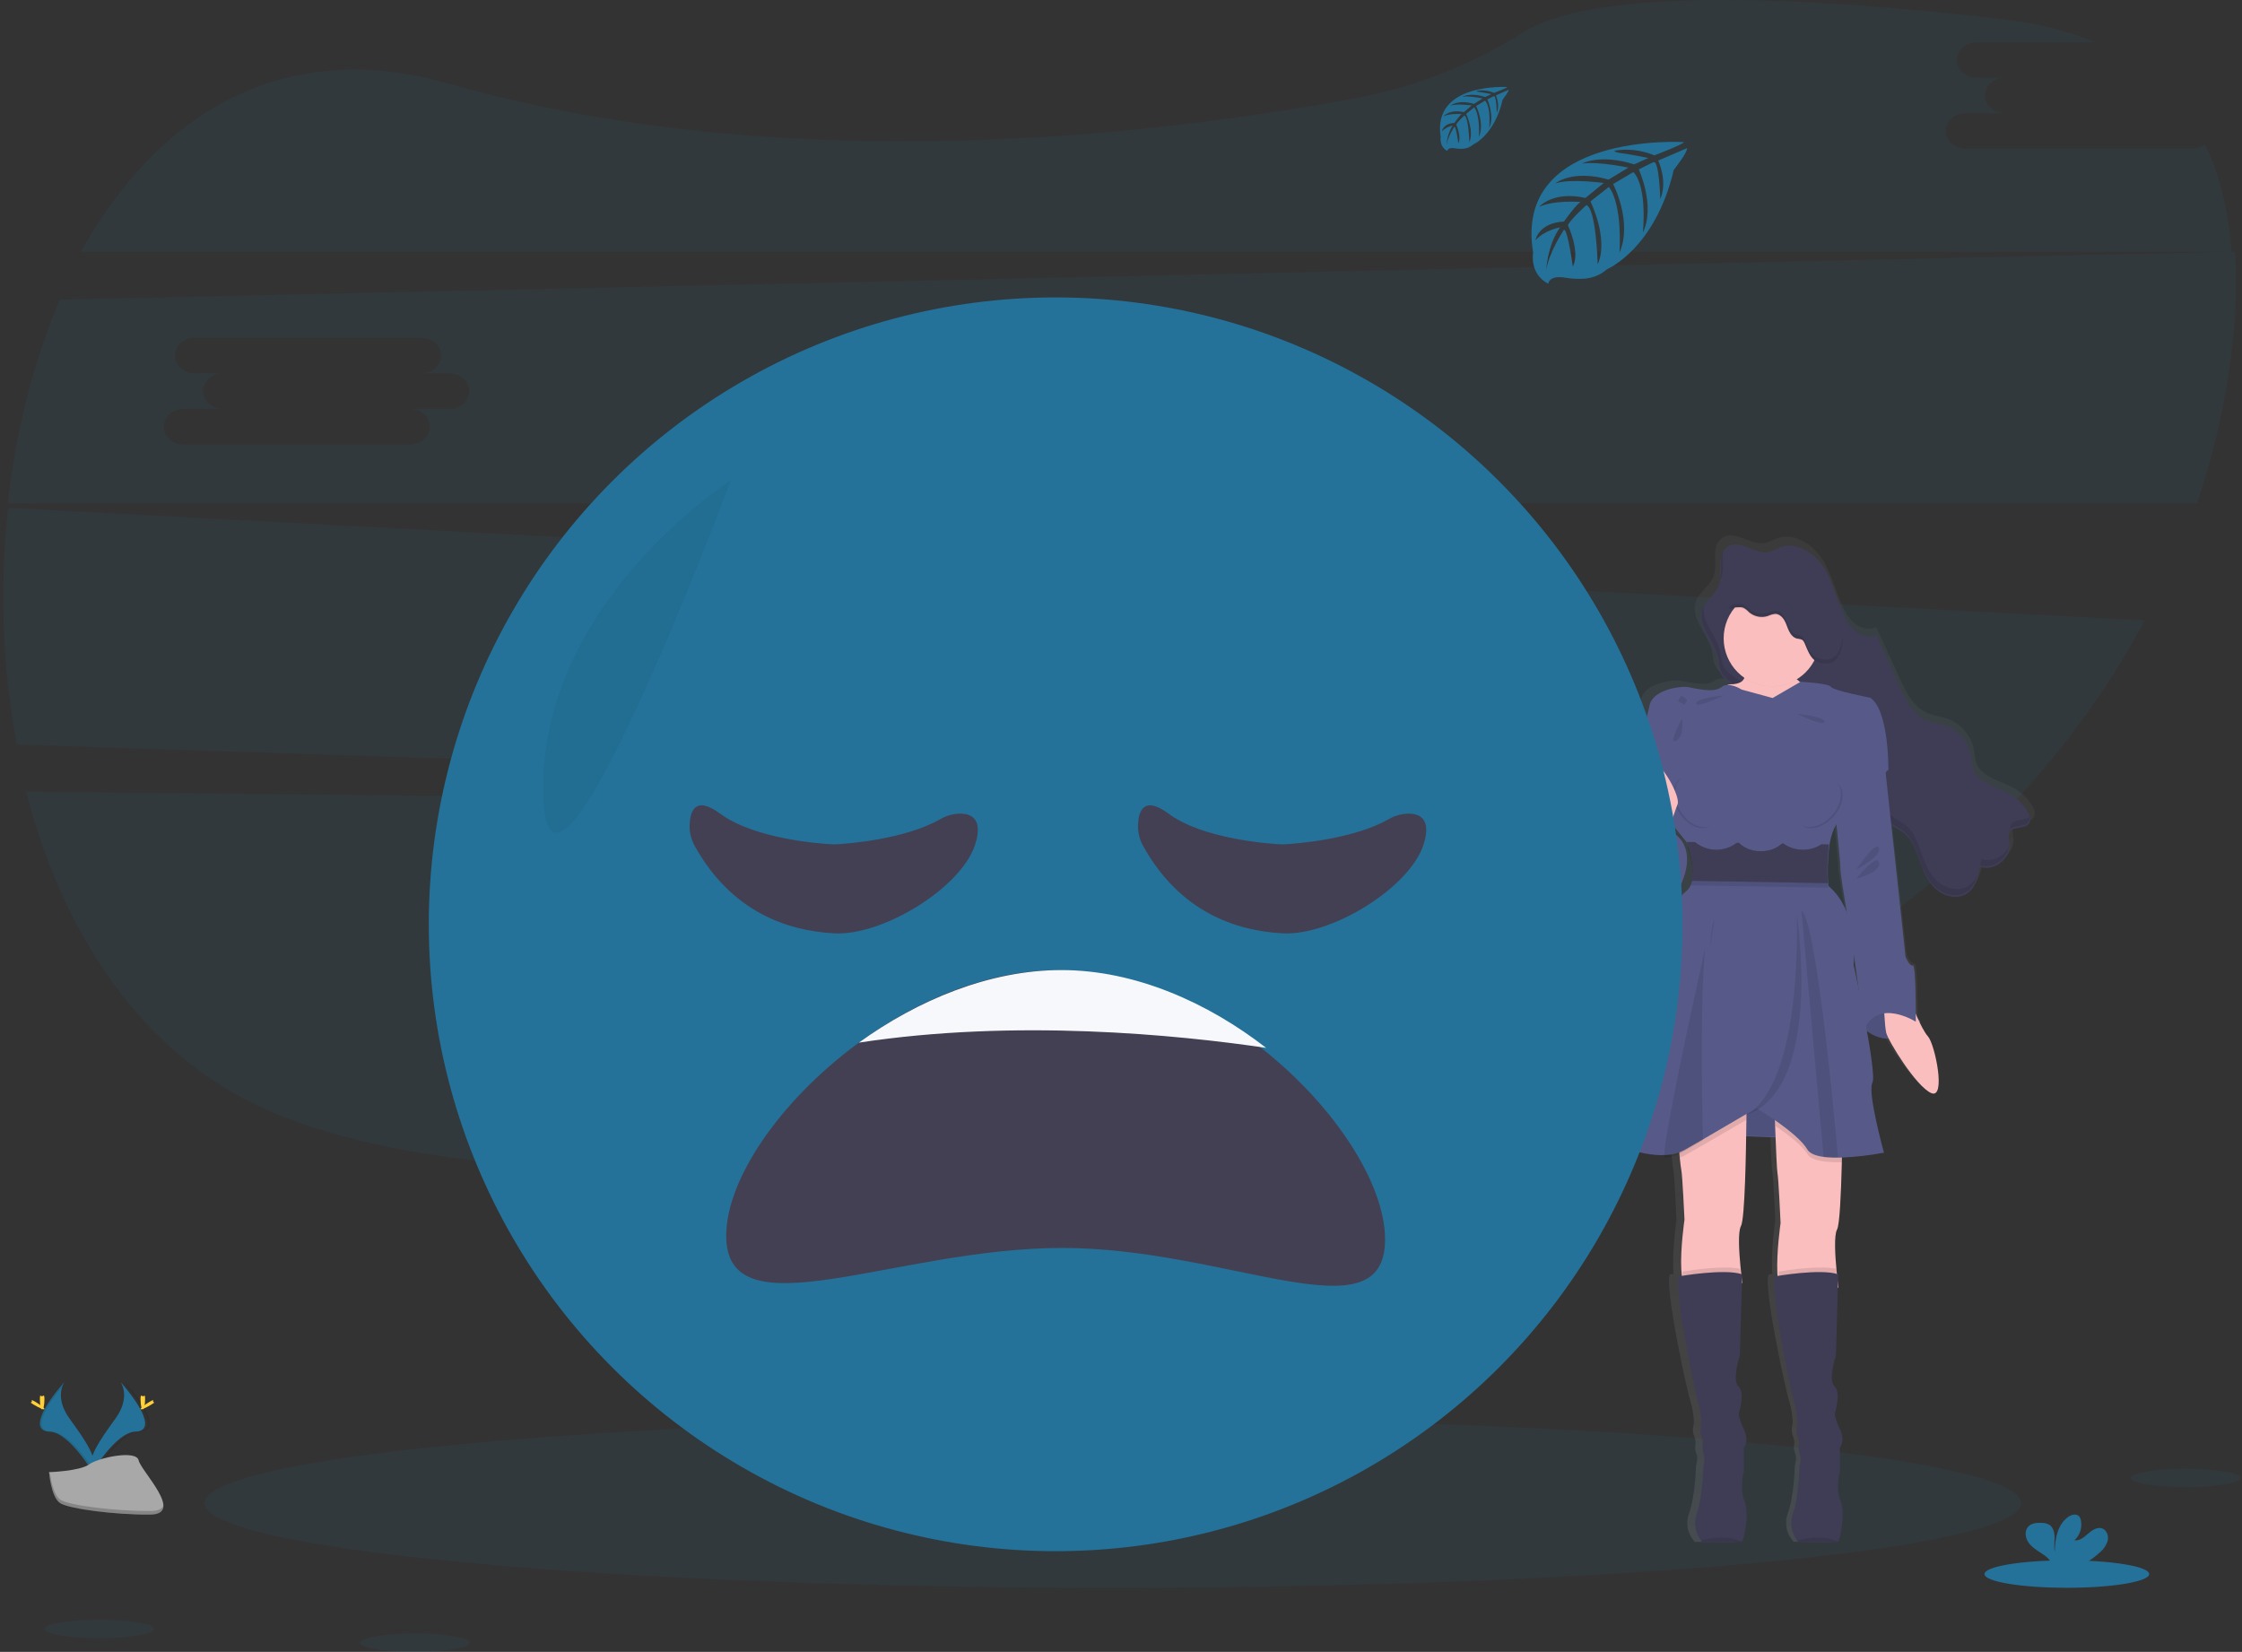 <?xml version="1.0" encoding="UTF-8"?>
<svg width="490px" height="361px" viewBox="0 0 490 361" version="1.1" xmlns="http://www.w3.org/2000/svg" xmlns:xlink="http://www.w3.org/1999/xlink">
    <rect x="0" y="0" width="490" height="361" fill="#333333" stroke="none"/>
    <title>undraw_feeling_blue_4b7q</title>
    <defs>
        <linearGradient x1="49.99%" y1="100.002%" x2="49.99%" y2="0.002%" id="linearGradient-1">
            <stop stop-color="#808080" stop-opacity="0.25" offset="0%"></stop>
            <stop stop-color="#808080" stop-opacity="0.12" offset="54%"></stop>
            <stop stop-color="#808080" stop-opacity="0.1" offset="100%"></stop>
        </linearGradient>
    </defs>
    <g id="Page-1" stroke="none" stroke-width="1" fill="none" fill-rule="evenodd">
        <g id="Results-Unlucky" transform="translate(-631, -217)" fill-rule="nonzero">
            <g id="undraw_feeling_blue_4b7q" transform="translate(631, 217)">
                <path d="M5.714,173 C13.446,202.906 29.799,228.758 55.642,241.29 C109.366,267.334 230.529,253.902 320.957,238.483 C367.733,230.509 408.848,208.502 438.714,177.531 L5.714,173 Z" id="Path" fill="#247299" opacity="0.1"></path>
                <path d="M479.103,32.494 L429.521,32.494 C427.168,32.494 425.237,30.75 425.237,28.618 C425.237,26.487 427.168,24.738 429.521,24.738 L438.097,24.738 C435.739,24.738 433.813,22.994 433.813,20.858 C433.813,18.722 435.739,16.982 438.097,16.982 L431.976,16.982 C429.619,16.982 427.688,15.238 427.688,13.102 C427.688,10.966 429.619,9.227 431.976,9.227 L457.855,9.227 C452.112,6.81 445.4,5.093 437.665,4.19 C367.097,-4.011 341.904,1.413 333.017,6.988 C321.939,14.024 309.634,18.907 296.747,21.379 C253.21,29.508 171.789,39.288 97.992,18.264 C61.314,7.794 34.052,25.463 17.714,55 L487.714,55 C487.1,46.417 485.263,38.487 481.892,31.55 C481.093,32.167 480.112,32.499 479.103,32.494 L479.103,32.494 Z" id="Path" fill="#247299" opacity="0.1"></path>
                <path d="M1.78,111 C-0.122,128.235 0.524,145.653 3.699,162.702 L438.504,177 C450.472,164.666 460.642,150.724 468.714,135.584 L1.78,111 Z M173.75,147.882 L165.189,147.882 C167.544,147.882 169.472,149.617 169.472,151.732 C169.472,153.846 167.544,155.577 165.189,155.577 L115.666,155.577 C113.316,155.577 111.387,153.846 111.387,151.732 C111.387,149.617 113.316,147.882 115.666,147.882 L124.231,147.882 C121.877,147.882 119.953,146.152 119.953,144.038 C119.953,141.923 121.877,140.188 124.231,140.188 L118.114,140.188 C115.759,140.188 113.831,138.458 113.831,136.343 C113.831,134.229 115.759,132.494 118.114,132.494 L167.637,132.494 C169.992,132.494 171.916,134.224 171.916,136.343 C171.916,138.462 169.992,140.188 167.637,140.188 L173.75,140.188 C176.105,140.188 178.029,141.919 178.029,144.038 C178.029,146.156 176.105,147.882 173.75,147.882 Z" id="Shape" fill="#247299" opacity="0.1"></path>
                <path d="M488.493,55 L13.1,65.48 C7.316,78.961 3.481,94.204 1.714,110 L480.164,110 C483.278,100.758 485.589,91.264 487.07,81.624 C488.498,72.343 489.067,63.366 488.493,55 Z M98.236,89.361 L89.663,89.361 C92.021,89.361 93.952,91.114 93.952,93.25 C93.952,95.386 92.021,97.139 89.663,97.139 L40.067,97.139 C37.713,97.139 35.782,95.386 35.782,93.25 C35.782,91.114 37.713,89.361 40.067,89.361 L48.645,89.361 C46.287,89.361 44.36,87.613 44.36,85.477 C44.36,83.341 46.287,81.588 48.645,81.588 L42.518,81.588 C40.16,81.588 38.229,79.84 38.229,77.704 C38.229,75.568 40.16,73.815 42.518,73.815 L92.114,73.815 C94.472,73.815 96.399,75.563 96.399,77.704 C96.399,79.844 94.472,81.588 92.114,81.588 L98.236,81.588 C100.594,81.588 102.521,83.341 102.521,85.477 C102.521,87.613 100.594,89.361 98.236,89.361 Z" id="Shape" fill="#247299" opacity="0.1"></path>
                <ellipse id="Oval" fill="#247299" opacity="0.1" cx="243.214" cy="328.5" rx="198.5" ry="18.5"></ellipse>
                <path d="M444.714,177.731 C444.712,177.7 444.712,177.669 444.714,177.638 C444.714,177.589 444.714,177.544 444.714,177.5 L444.714,177.5 C444.626,176.99 444.434,176.503 444.152,176.07 C443.14,174.439 441.729,173.096 440.055,172.169 C437.135,170.557 433.121,169.867 431.953,166.79 C431.595,165.837 431.586,164.8 431.409,163.802 C430.779,160.639 428.52,158.054 425.484,157.02 C424.095,156.553 422.595,156.423 421.245,155.845 C418.227,154.553 416.634,151.369 415.285,148.426 C413.539,144.626 411.792,140.824 410.046,137.022 C408.718,137.694 407.002,137.378 405.758,136.536 C404.56,135.638 403.606,134.452 402.984,133.085 C401.183,129.567 400.409,125.582 398.294,122.233 C396.179,118.884 391.953,116.239 388.218,117.695 C387.489,118.062 386.735,118.376 385.962,118.635 C382.763,119.387 379.223,115.709 376.484,117.495 C376.029,117.789 375.658,118.197 375.409,118.679 C375.406,118.65 375.406,118.62 375.409,118.59 C375.052,119.315 374.853,120.107 374.824,120.915 L374.824,120.915 C374.824,121.08 374.824,121.24 374.824,121.396 C374.824,121.422 374.824,121.449 374.824,121.476 C374.824,122.117 374.864,122.767 374.873,123.417 C374.883,123.963 374.842,124.509 374.749,125.047 L374.749,125.003 C374.697,125.306 374.621,125.603 374.519,125.893 C373.807,127.817 371.833,129.077 370.909,130.885 L370.909,130.796 C370.804,130.993 370.714,131.197 370.639,131.406 C370.474,131.88 370.389,132.378 370.386,132.88 C370.307,136.278 373.886,139.475 374.302,143.122 C374.599,145.705 375.187,146.533 377.369,147.994 L377.847,148.314 C377.656,148.314 377.462,148.341 377.245,148.346 C377.16,148.347 377.076,148.356 376.993,148.372 C376.213,148.156 375.378,148.303 374.718,148.773 C373.046,150.109 369.09,149.08 367.333,148.773 C365.577,148.466 359.559,149.294 358.718,152.652 C357.877,156.009 356.435,162.938 356.435,162.938 C356.435,162.938 356.435,167.333 355.9,168.153 C355.879,168.21 355.879,168.273 355.9,168.331 C355.9,169.564 355.944,176.979 354.758,178.889 C354.466,179.334 354.488,180.319 354.705,181.53 C353.457,183.146 352.285,185.034 352.492,186.272 C352.873,188.806 357.979,196.773 365.298,192.506 C365.298,192.506 369.462,184.843 364.223,180.768 L364.448,179.878 C366.032,181.837 367.205,183.244 367.205,183.244 C367.205,183.244 367.267,183.409 367.364,183.689 L367.205,183.689 C367.889,185.562 368.303,187.523 368.435,189.514 C368.415,190.244 368.284,190.966 368.046,191.656 L368.183,191.656 C368.143,191.807 368.099,191.959 368.046,192.101 C367.789,192.853 367.308,193.508 366.67,193.976 C363.01,196.585 358.82,215.221 358.82,215.221 C358.82,215.221 350.519,245.346 348.86,247.061 C347.488,248.468 356.108,252.431 362.577,251.959 C363.48,251.905 364.372,251.734 365.232,251.451 C365.271,251.897 365.316,252.342 365.36,252.747 C365.497,254.083 365.639,255.321 365.727,255.709 C365.957,256.679 366.413,266.592 366.413,266.592 C366.413,266.592 365.479,273.031 365.705,277.511 C365.705,277.818 365.745,278.112 365.771,278.401 L364.966,278.526 C363.745,281.287 368.776,304.323 369.462,306.26 C369.916,307.786 370.172,309.365 370.223,310.958 C370.223,310.958 369.78,312.596 370.147,313.491 C370.376,314.038 370.525,314.616 370.59,315.206 C370.59,315.206 370.289,316.693 370.745,317.664 C371.201,318.635 370.67,320.336 370.67,320.336 C370.67,320.336 370.519,327.046 369.147,330.698 C368.387,332.698 368.75,334.955 370.099,336.612 C370.194,336.738 370.298,336.859 370.409,336.972 C370.409,336.972 377.975,337.035 379.307,336.972 L379.479,336.972 C380.015,336.897 381.386,330.858 380.165,327.95 C378.944,325.043 380.015,321.462 380.015,321.462 L380.015,316.172 C380.015,316.172 381.386,314.899 380.015,312.164 C378.643,309.43 378.869,308.602 378.869,308.602 C378.869,308.602 380.395,304.202 378.794,302.786 C377.192,301.37 379.099,296 379.099,296 L379.639,278.099 C379.356,278.006 379.068,277.932 378.776,277.876 C378.745,277.582 378.714,277.279 378.683,276.959 C378.369,273.717 378.099,269.308 378.798,268.052 C379.497,266.797 379.833,255.833 379.944,248.214 L386.917,248.481 C387.063,252.044 387.218,255.294 387.316,255.709 C387.546,256.679 388.006,266.592 388.006,266.592 C388.006,266.592 387.068,273.031 387.294,277.511 C387.294,277.818 387.333,278.112 387.36,278.401 L386.555,278.526 C385.333,281.287 390.364,304.323 391.05,306.26 C391.505,307.786 391.762,309.365 391.816,310.958 C391.816,310.958 391.373,312.596 391.736,313.491 C391.965,314.038 392.114,314.616 392.179,315.206 C392.179,315.206 391.878,316.693 392.333,317.664 C392.789,318.635 392.258,320.336 392.258,320.336 C392.258,320.336 392.108,327.046 390.736,330.698 C389.988,332.701 390.363,334.954 391.718,336.603 C391.814,336.73 391.917,336.85 392.028,336.963 C392.028,336.963 399.595,337.026 400.926,336.963 L401.099,336.963 C401.634,336.888 403.006,330.849 401.785,327.942 C400.564,325.034 401.634,321.453 401.634,321.453 L401.634,316.172 C401.634,316.172 403.006,314.899 401.634,312.164 C400.263,309.43 400.488,308.602 400.488,308.602 C400.488,308.602 402.015,304.202 400.413,302.786 C398.811,301.37 400.718,296 400.718,296 L401.267,278.099 C400.977,278.004 400.682,277.93 400.382,277.876 C400.351,277.582 400.32,277.279 400.289,276.959 C399.975,273.717 399.705,269.308 400.404,268.052 C400.966,267.024 401.289,260.398 401.435,253.927 C401.435,253.482 401.435,253.037 401.471,252.591 C404.675,252.457 407.865,252.097 411.019,251.514 C411.019,251.514 407.289,238.239 408.431,236.08 C408.922,235.149 408.214,230.193 407.245,224.853 C408.597,225.954 410.276,226.566 412.015,226.59 C413.683,229.819 418.758,237.246 421.617,238.391 C424.971,239.727 422.453,227.882 420.856,226.167 C420.1,225.231 419.464,224.203 418.962,223.108 C419.006,223.054 419.055,223.01 419.099,222.961 C419.143,222.912 419.179,210.359 418.413,210.586 C417.648,210.813 416.736,208.72 416.736,208.72 L414.373,187.849 L413.382,179.112 L413.382,179.112 C414.21,179.726 415.192,180.118 416.037,180.728 C418.338,182.425 419.09,185.404 420.099,188.04 C420.931,190.209 422.099,192.36 424.015,193.722 C425.931,195.085 428.741,195.446 430.652,194.065 C432.422,192.769 432.944,190.431 433.334,188.298 C436.546,189.434 440.444,186.397 440.028,183.079 C439.927,182.26 439.626,181.365 440.051,180.648 C440.9,179.232 443.59,180.056 444.475,178.658 C444.624,178.416 444.701,178.136 444.697,177.852 C444.71,177.789 444.714,177.762 444.714,177.731 Z M401.745,189.211 C401.696,190.008 402.785,196.412 403.67,201.479 C402.944,198.322 401.488,194.951 398.621,192.64 C398.621,192.64 398.621,192.48 398.586,192.195 L398.621,192.195 C398.621,192.195 398.502,190.921 398.484,189.109 C398.489,187.502 398.607,185.898 398.838,184.308 L398.838,184.268 L398.78,184.268 C398.78,184.135 398.816,183.997 398.838,183.863 C399.014,182.522 399.376,181.212 399.913,179.971 C400.151,179.485 400.424,179.018 400.732,178.573 C401.205,182.879 401.789,188.405 401.745,189.211 L401.745,189.211 Z M404.126,204.049 C404.515,206.235 404.794,207.772 404.794,207.772 L407.143,224.007 L407.143,224.083 C405.878,217.23 404.263,210.007 404.263,210.007 C404.427,208.022 404.381,206.024 404.126,204.049 L404.126,204.049 Z" id="Shape" fill="url(#linearGradient-1)"></path>
                <path d="M375.508,144.842 C375.065,140.756 370.633,137.232 371.962,133.345 C372.685,131.227 374.945,129.931 375.707,127.826 C376.212,126.438 375.986,124.912 375.991,123.435 C375.995,121.958 376.341,120.309 377.573,119.491 C380.232,117.722 383.654,121.361 386.756,120.618 C387.506,120.362 388.237,120.052 388.941,119.69 C392.562,118.252 396.658,120.87 398.692,124.178 C400.726,127.486 401.489,131.43 403.235,134.906 C403.831,136.248 404.754,137.42 405.921,138.315 C407.126,139.146 408.775,139.46 410.078,138.797 L415.153,150.073 C416.482,152.978 418.007,156.127 420.914,157.405 C422.217,157.975 423.671,158.103 425.018,158.568 C427.999,159.617 430.194,162.169 430.78,165.267 C430.953,166.258 430.957,167.284 431.308,168.225 C432.438,171.268 436.325,171.949 439.157,173.532 C440.795,174.454 442.169,175.78 443.146,177.383 C443.589,178.148 443.97,179.152 443.496,179.904 C442.64,181.284 440.039,180.47 439.214,181.872 C438.798,182.579 439.09,183.464 439.214,184.277 C439.618,187.554 435.837,190.556 432.726,189.433 C432.349,191.543 431.839,193.855 430.129,195.133 C428.289,196.504 425.564,196.141 423.707,194.797 C421.85,193.453 420.724,191.326 419.917,189.181 C418.938,186.572 418.206,183.627 415.977,181.951 C415.17,181.35 414.204,180.961 413.415,180.355 C411.642,179.002 410.756,176.769 410.122,174.606 C409.302,171.909 408.651,169.136 407.463,166.589 C406.275,164.042 404.396,161.672 401.821,160.509 C399.406,159.426 396.622,159.496 394.127,158.616 C389.832,157.104 386.654,153.5 382.382,151.802 C381.016,151.229 379.722,150.499 378.526,149.627 C376.376,148.216 375.791,147.398 375.508,144.842 Z" id="Path" fill="#3F3D56"></path>
                <g id="Group" opacity="0.1" transform="translate(371.714, 120)" fill="#000000">
                    <path d="M4.298,6.699 C4.389,6.526 4.469,6.347 4.536,6.164 C5.036,4.777 4.815,3.252 4.819,1.776 C4.819,1.284 4.865,0.793 4.956,0.309 C4.548,1.182 4.35,2.139 4.377,3.102 C4.373,4.29 4.514,5.537 4.298,6.699 Z" id="Path"></path>
                    <path d="M58.753,73.433 C56.92,74.798 54.203,74.44 52.352,73.093 C50.502,71.745 49.375,69.628 48.593,67.477 C47.617,64.87 46.893,61.927 44.667,60.252 C43.867,59.651 42.9,59.258 42.118,58.657 C40.351,57.305 39.467,55.073 38.831,52.935 C38.014,50.24 37.369,47.469 36.181,44.924 C34.993,42.379 33.129,40.01 30.558,38.848 C28.155,37.766 25.381,37.837 22.894,36.957 C18.61,35.446 15.442,31.845 11.189,30.148 C9.827,29.574 8.536,28.845 7.341,27.974 C5.248,26.529 4.691,25.712 4.382,23.162 C3.94,19.336 0.053,16 0.658,12.394 C0.56,12.589 0.473,12.79 0.398,12.995 C-0.928,16.883 3.49,20.405 3.931,24.483 C4.218,27.033 4.815,27.85 6.891,29.295 C8.085,30.166 9.376,30.895 10.738,31.469 C14.992,33.166 18.159,36.772 22.444,38.278 C24.931,39.162 27.705,39.087 30.107,40.17 C32.678,41.332 34.525,43.704 35.731,46.245 C36.936,48.786 37.581,51.547 38.381,54.256 C39.03,56.395 39.883,58.626 41.667,59.978 C42.467,60.579 43.434,60.972 44.216,61.573 C46.425,63.248 47.167,66.191 48.143,68.798 C48.947,70.941 50.073,73.062 51.924,74.405 C53.775,75.748 56.491,76.11 58.324,74.745 C59.495,73.861 60.091,72.514 60.484,71.069 C60.135,72.001 59.536,72.819 58.753,73.433 L58.753,73.433 Z" id="Path"></path>
                    <path d="M67.83,60.181 C67.661,60.498 67.588,60.857 67.618,61.215 C68.616,60.23 70.869,60.809 71.655,59.541 C71.838,59.227 71.91,58.861 71.859,58.502 C70.834,59.474 68.581,58.896 67.83,60.181 Z" id="Path"></path>
                    <path d="M61.341,67.737 C61.257,68.179 61.173,68.652 61.067,69.111 C63.771,69.955 66.894,67.786 67.335,65.046 C66.262,67.154 63.612,68.563 61.341,67.737 Z" id="Path"></path>
                </g>
                <path d="M381.071,146.533 C381.071,146.533 382.571,149.498 378.143,149.56 C373.715,149.622 380.994,168.82 380.994,168.82 L388.354,178 L397.512,173.145 L398.039,159.755 L398.714,151.665 C398.714,151.665 390.156,148.942 391.733,145.341 C393.309,141.74 381.071,146.533 381.071,146.533 Z" id="Path" fill="#FBBEBE"></path>
                <path d="M407.714,225.034 C407.714,225.034 413.253,230.474 419.714,223.256 L414.753,218 L408.476,218 L407.714,225.034 Z" id="Path" fill="#575A89"></path>
                <path d="M408.476,218 L407.714,225.034 C407.714,225.034 413.253,230.474 419.714,223.256" id="Path" fill="#000000" opacity="0.1"></path>
                <path d="M417.65,219 C417.65,219 419.8,224.75 421.359,226.489 C422.917,228.227 425.366,240.254 422.102,238.893 C418.839,237.531 412.605,227.396 412.231,225.658 C411.857,223.92 411.714,219 411.714,219 L417.65,219 Z" id="Path" fill="#FBBEBE"></path>
                <polygon id="Path" fill="#575A89" points="370.714 247.929 399.714 249 396.351 237.283 381.743 237"></polygon>
                <polygon id="Path" fill="#000000" opacity="0.1" points="374.714 247.929 403.714 249 400.351 237.283 385.741 237"></polygon>
                <path d="M380.501,267.927 C379.805,269.186 380.073,273.541 380.387,276.761 C380.587,278.811 380.805,280.387 380.805,280.387 C380.805,280.387 369.819,283.7 368.155,280.829 C367.732,280.1 367.523,278.824 367.451,277.326 C367.223,272.909 368.155,266.544 368.155,266.544 C368.155,266.544 367.701,256.756 367.473,255.797 C367.382,255.413 367.242,254.194 367.105,252.873 C366.905,250.912 366.714,248.73 366.714,248.73 L381.714,241 C381.714,241 381.714,242.449 381.687,244.679 C381.605,251.685 381.364,266.381 380.501,267.927 Z" id="Path" fill="#FBBEBE"></path>
                <path d="M380.714,281.239 C380.714,281.239 370.02,284.857 368.4,281.721 C367.989,280.925 367.785,279.53 367.714,277.895 C369.927,277.528 376.661,276.515 380.307,277.277 C380.502,279.516 380.714,281.239 380.714,281.239 Z" id="Path" fill="#000000" opacity="0.1"></path>
                <path d="M380.607,336.978 L380.443,336.978 C379.189,337.027 372.063,336.978 372.063,336.978 C371.959,336.866 371.861,336.747 371.77,336.623 C370.49,334.969 370.139,332.747 370.844,330.76 C372.137,327.131 372.279,320.469 372.279,320.469 C372.279,320.469 372.783,318.768 372.352,317.804 C371.921,316.84 372.206,315.361 372.206,315.361 C372.139,314.776 371.994,314.203 371.775,313.66 C371.417,312.771 371.848,311.141 371.848,311.141 C371.799,309.562 371.557,307.995 371.128,306.478 C370.482,304.555 365.743,281.68 366.893,278.94 C366.893,278.94 376.945,277.163 380.753,278.496 L380.249,296.262 C380.249,296.262 378.453,301.592 379.96,303 C381.468,304.408 380.034,308.774 380.034,308.774 C380.034,308.774 379.818,309.587 381.111,312.327 C382.403,315.068 381.111,316.325 381.111,316.325 L381.111,321.579 C381.111,321.579 380.107,325.133 381.253,328.02 C382.399,330.907 381.111,336.885 380.607,336.978 Z" id="Path" fill="#3F3D56"></path>
                <path d="M401.501,268.684 C400.805,269.964 401.073,274.395 401.387,277.671 C401.587,279.755 401.805,281.36 401.805,281.36 C401.805,281.36 390.819,284.73 389.155,281.809 C388.732,281.068 388.523,279.769 388.451,278.246 C388.223,273.752 389.155,267.277 389.155,267.277 C389.155,267.277 388.701,257.32 388.473,256.345 C388.351,255.819 388.137,250.804 387.969,246.306 C387.828,242.469 387.714,239 387.714,239 L402.714,241.292 C402.714,241.292 402.714,247.812 402.528,254.511 C402.364,261.009 402.06,267.668 401.501,268.684 Z" id="Path" fill="#FBBEBE"></path>
                <path d="M401.714,281.239 C401.714,281.239 391.02,284.857 389.4,281.721 C388.989,280.925 388.785,279.53 388.714,277.895 C390.927,277.528 397.661,276.515 401.307,277.277 C401.502,279.516 401.714,281.239 401.714,281.239 Z" id="Path" fill="#000000" opacity="0.1"></path>
                <path d="M401.617,336.978 L401.453,336.978 C400.2,337.027 393.075,336.978 393.075,336.978 C392.971,336.866 392.873,336.747 392.782,336.623 C391.502,334.97 391.151,332.748 391.856,330.762 C393.149,327.116 393.278,320.456 393.278,320.456 C393.278,320.456 393.782,318.755 393.351,317.792 C392.92,316.828 393.205,315.35 393.205,315.35 C393.138,314.765 392.993,314.193 392.774,313.649 C392.416,312.761 392.847,311.131 392.847,311.131 C392.798,309.552 392.556,307.986 392.128,306.469 C391.482,304.547 386.743,281.679 387.893,278.939 C387.893,278.939 397.943,277.163 401.751,278.495 L401.247,296.257 C401.247,296.257 399.45,301.585 400.958,302.992 C402.466,304.4 401.031,308.765 401.031,308.765 C401.031,308.765 400.816,309.577 402.108,312.317 C403.4,315.057 402.108,316.313 402.108,316.313 L402.108,321.566 C402.108,321.566 401.105,325.118 402.25,328.004 C403.396,330.891 402.121,336.885 401.617,336.978 Z" id="Path" fill="#3F3D56"></path>
                <circle id="Oval" fill="#000000" opacity="0.1" cx="387.214" cy="139.5" r="10.5"></circle>
                <circle id="Oval" fill="#FBBEBE" cx="387.214" cy="139.5" r="10.5"></circle>
                <path d="M366.714,248.827 L381.714,241 C381.714,241 381.714,242.467 381.687,244.726 C379.496,246.014 376.192,247.95 373.014,249.78 C371.287,250.777 369.601,251.743 368.155,252.553 C367.819,252.732 367.468,252.882 367.105,253 C366.905,251.037 366.714,248.827 366.714,248.827 Z" id="Path" fill="#000000" opacity="0.1"></path>
                <path d="M402.714,241.214 C402.714,241.214 402.714,247.512 402.528,253.985 L402.473,253.985 C401.351,254.023 400.227,253.989 399.11,253.885 C397.148,253.685 395.578,253.19 395.014,252.209 C393.872,250.299 390.672,247.868 387.969,246.058 C387.828,242.351 387.714,239 387.714,239 L402.714,241.214 Z" id="Path" fill="#000000" opacity="0.1"></path>
                <path d="M399.806,184.916 C399.431,187.802 399.359,190.718 399.591,193.618 C406.378,199.159 405.111,210.831 405.111,210.831 C405.111,210.831 410.336,234.477 409.217,236.618 C408.098,238.759 411.751,251.912 411.751,251.912 C408.637,252.496 405.484,252.855 402.318,252.984 C401.214,253.023 400.108,252.989 399.009,252.882 C397.079,252.679 395.535,252.173 394.979,251.171 C392.893,247.554 383.863,242.159 383.863,242.159 C383.863,242.159 378.141,245.555 372.813,248.645 C371.112,249.633 369.45,250.591 368.027,251.393 C366.871,252 365.595,252.346 364.288,252.408 C357.953,252.874 349.514,248.946 350.857,247.554 C352.5,245.852 360.635,216.005 360.635,216.005 C360.635,216.005 364.736,197.532 368.318,194.948 C368.946,194.478 369.414,193.83 369.661,193.09 C370.888,189.717 368.837,184.309 368.837,184.309 C368.837,184.309 357.273,170.199 357.792,169.383 C358.311,168.567 358.316,164.214 358.316,164.214 C358.316,164.214 359.735,157.343 360.554,154.018 C361.374,150.693 367.27,149.878 368.985,150.175 C370.7,150.472 374.577,151.505 376.216,150.175 C377.854,148.845 380.621,150.693 380.621,150.693 L387.417,152.546 L393.529,149 C393.529,149 399.654,149.31 400.177,150.122 C400.701,150.933 408.76,152.489 408.76,152.489 C412.861,155.219 412.714,168.226 412.714,168.226 C412.714,168.226 402.864,176.719 400.849,181.081 C400.327,182.307 399.976,183.597 399.806,184.916 L399.806,184.916 Z" id="Path" fill="#575A89"></path>
                <path d="M409.824,166 L411.992,167.776 L414.233,188.426 L416.471,209.151 C416.471,209.151 417.338,211.225 418.062,211.003 C418.786,210.781 418.712,223.286 418.712,223.286 C418.712,223.286 410.413,218.059 407.439,225 L405.124,208.263 C405.124,208.263 402.158,191.166 402.232,189.834 C402.306,188.501 400.714,174.069 400.714,174.069 L409.824,166 Z" id="Path" fill="#575A89"></path>
                <path d="M359.601,167 L358.007,168.986 C358.007,168.986 358.154,177.519 356.92,179.58 C355.686,181.641 360.327,193.705 362.065,192.968 C363.803,192.23 367.714,173.4 367.714,173.18 C367.714,172.959 359.601,167 359.601,167 Z" id="Path" fill="#575A89"></path>
                <path d="M359.554,180 C359.554,180 354.364,185.191 354.733,187.679 C355.102,190.167 360.07,197.982 367.186,193.783 C367.186,193.783 373.786,181.536 359.554,180 Z" id="Path" fill="#575A89"></path>
                <path d="M380.714,336.982 C379.413,337.023 372.018,336.982 372.018,336.982 C371.91,336.887 371.809,336.787 371.714,336.682 C373.605,336.142 377.692,335.332 380.714,336.982 Z" id="Path" fill="#000000" opacity="0.1"></path>
                <path d="M401.714,336.982 C400.413,337.023 393.018,336.982 393.018,336.982 C392.91,336.887 392.809,336.787 392.714,336.682 C394.597,336.142 398.683,335.332 401.714,336.982 Z" id="Path" fill="#000000" opacity="0.1"></path>
                <path d="M372.714,207 C371.582,217.919 371.955,239.586 372.19,249.21 C370.504,250.206 368.857,251.17 367.445,251.978 C366.299,252.589 365.034,252.938 363.738,253 C363.268,250.09 369.784,220.195 372.714,207 Z" id="Path" fill="#000000" opacity="0.1"></path>
                <path d="M374.714,201 C374.692,201.151 374.304,203.451 373.714,207 C373.945,203.97 374.266,201.795 374.714,201 Z" id="Path" fill="#000000" opacity="0.1"></path>
                <path d="M392.719,200 C392.719,200 398.841,239.16 380.714,244 C380.71,243.982 393.255,242.042 392.719,200 Z" id="Path" fill="#000000" opacity="0.1"></path>
                <path d="M401.714,252.984 C400.66,253.023 399.604,252.989 398.554,252.883 L393.714,199 C396.801,201.09 400.496,239.329 401.714,252.984 Z" id="Path" fill="#000000" opacity="0.1"></path>
                <path d="M380.019,132.688 C380.347,132.661 380.677,132.696 380.994,132.792 C381.458,133.031 381.876,133.357 382.227,133.752 C383.386,134.756 384.961,135.072 386.398,134.59 C386.897,134.359 387.426,134.207 387.968,134.137 C388.803,134.137 389.524,134.771 389.957,135.496 C390.39,136.221 390.613,137.081 390.985,137.856 C391.356,138.631 391.951,139.364 392.769,139.555 C393.161,139.57 393.547,139.663 393.906,139.826 C394.126,140.012 394.295,140.254 394.395,140.528 C395.077,142.055 395.62,143.858 397.076,144.605 C397.611,144.862 398.195,144.994 398.785,144.99 C399.386,145.036 399.987,144.924 400.534,144.664 C401.073,144.353 401.517,143.893 401.82,143.337 C402.729,141.779 402.834,139.849 402.62,138.042 C402.353,135.762 401.569,133.579 400.333,131.673 C397.682,127.748 393.197,125.604 388.593,126.061 C387.804,126.153 387.022,126.304 386.254,126.514 C383.473,127.284 380.744,128.724 379.057,131.139 C378.649,131.741 378.2,132.313 377.714,132.851 C378.479,132.774 379.249,132.706 380.019,132.688 Z" id="Path" fill="#000000" opacity="0.1"></path>
                <path d="M380.019,132.688 C380.347,132.661 380.677,132.696 380.994,132.792 C381.458,133.031 381.876,133.357 382.227,133.752 C383.386,134.756 384.961,135.072 386.398,134.59 C386.897,134.359 387.426,134.207 387.968,134.137 C388.803,134.137 389.524,134.771 389.957,135.496 C390.39,136.221 390.613,137.081 390.985,137.856 C391.356,138.631 391.951,139.364 392.769,139.555 C393.161,139.57 393.547,139.663 393.906,139.826 C394.126,140.012 394.295,140.254 394.395,140.528 C395.077,142.055 395.62,143.858 397.076,144.605 C397.611,144.862 398.195,144.994 398.785,144.99 C399.386,145.036 399.987,144.924 400.534,144.664 C401.073,144.353 401.517,143.893 401.82,143.337 C402.729,141.779 402.834,139.849 402.62,138.042 C402.353,135.762 401.569,133.579 400.333,131.673 C397.682,127.748 393.197,125.604 388.593,126.061 C387.804,126.153 387.022,126.304 386.254,126.514 C383.473,127.284 380.744,128.724 379.057,131.139 C378.649,131.741 378.2,132.313 377.714,132.851 C378.479,132.774 379.249,132.706 380.019,132.688 Z" id="Path" fill="#3F3D56"></path>
                <path d="M367.639,157 C367.639,157 368.19,160.914 366.306,161.89 C364.422,162.867 367.639,157 367.639,157 Z" id="Path" fill="#000000" opacity="0.1"></path>
                <path d="M405.714,190 C405.714,190 410.055,183.469 410.667,185.335 C411.279,187.201 405.714,190 405.714,190 Z" id="Path" fill="#000000" opacity="0.1"></path>
                <path d="M405.714,192 C405.714,192 410.253,186.282 410.689,188.519 C411.125,190.757 405.714,192 405.714,192 Z" id="Path" fill="#000000" opacity="0.1"></path>
                <path d="M394.034,185.693 C392.511,185.713 391.024,185.246 389.811,184.364 L389.444,184.364 C388.186,185.463 386.534,186.057 384.831,186.023 C383.041,186.063 381.312,185.4 380.047,184.189 L379.559,184.189 C376.894,186.264 373.051,186.197 370.467,184.03 L368.714,184 C368.714,184 370.768,189.229 369.539,192.49 L399.499,193 C399.267,190.196 399.339,187.377 399.714,184.587 L399.714,184.549 L398.069,184.519 C396.885,185.303 395.475,185.714 394.034,185.693 L394.034,185.693 Z" id="Path" fill="#000000" opacity="0.1"></path>
                <path d="M394.034,186.693 C392.511,186.713 391.024,186.246 389.811,185.364 L389.444,185.364 C388.186,186.463 386.534,187.057 384.831,187.023 C383.041,187.063 381.312,186.4 380.047,185.189 L379.559,185.189 C376.894,187.264 373.051,187.197 370.467,185.03 L368.714,185 C368.714,185 370.768,190.229 369.539,193.49 L399.499,194 C399.267,191.196 399.339,188.377 399.714,185.587 L399.714,185.549 L398.069,185.519 C396.885,186.303 395.475,186.714 394.034,186.693 L394.034,186.693 Z" id="Path" fill="#000000" opacity="0.1"></path>
                <path d="M394.034,185.693 C392.511,185.713 391.024,185.246 389.811,184.364 L389.444,184.364 C388.186,185.463 386.534,186.057 384.831,186.023 C383.041,186.063 381.312,185.4 380.047,184.189 L379.559,184.189 C376.894,186.264 373.051,186.197 370.467,184.03 L368.714,184 C368.714,184 370.768,189.229 369.539,192.49 L399.499,193 C399.267,190.196 399.339,187.377 399.714,184.587 L399.714,184.549 L398.069,184.519 C396.885,185.303 395.475,185.714 394.034,185.693 L394.034,185.693 Z" id="Path" fill="#3F3D56"></path>
                <path d="M392.714,156 C392.714,156 398.676,156.533 398.714,157.716 C398.752,158.9 392.714,156 392.714,156 Z" id="Path" fill="#000000" opacity="0.1"></path>
                <path d="M376.714,152 C376.714,152 370.753,152.533 370.714,153.716 C370.676,154.9 376.714,152 376.714,152 Z" id="Path" fill="#000000" opacity="0.1"></path>
                <path d="M401.468,171.115 C401.405,171.072 401.341,171.038 401.277,171 C402.915,172.38 402.642,175.395 400.632,177.883 C398.621,180.37 395.57,181.405 393.714,180.289 C393.773,180.336 393.823,180.387 393.887,180.434 C395.706,181.737 398.89,180.715 400.991,178.142 C403.092,175.57 403.297,172.423 401.468,171.115 Z" id="Path" fill="#000000" opacity="0.1"></path>
                <path d="M367.21,177.115 C365.583,174.296 365.793,171.181 367.635,170 C367.567,170.031 367.494,170.057 367.425,170.092 C365.405,171.173 365.14,174.41 366.812,177.326 C368.485,180.243 371.502,181.718 373.522,180.655 C373.589,180.619 373.653,180.577 373.714,180.532 C371.699,181.411 368.837,179.935 367.21,177.115 Z" id="Path" fill="#000000" opacity="0.1"></path>
                <path d="M368.714,153.093 L368.714,153.093 L368.151,154 L366.714,153.206 L367.47,152 C367.969,152.245 368.398,152.622 368.714,153.093 L368.714,153.093 Z" id="Path" fill="#000000" opacity="0.1"></path>
                <path d="M359.237,185.565 C359.237,185.565 360.606,179.575 358.769,177.671 C356.932,175.767 357.521,165.786 360.326,166.003 C363.131,166.221 367.338,174.115 366.637,175.784 C365.935,177.454 363.285,186 363.285,186 L359.237,185.565 Z" id="Path" fill="#FBBEBE"></path>
                <path d="M401.774,142.487 C401.472,143.035 401.027,143.486 400.488,143.792 C399.941,144.048 399.339,144.158 398.738,144.113 C398.148,144.116 397.564,143.987 397.028,143.734 C395.571,142.995 395.029,141.223 394.346,139.726 C394.26,139.456 394.106,139.214 393.9,139.023 C393.546,138.859 393.164,138.764 392.776,138.742 C391.958,138.555 391.367,137.829 390.991,137.072 C390.615,136.315 390.392,135.478 389.963,134.752 C389.534,134.026 388.808,133.389 387.973,133.416 C387.429,133.489 386.899,133.647 386.402,133.884 C384.963,134.354 383.389,134.041 382.229,133.055 C381.878,132.667 381.459,132.347 380.995,132.111 C380.679,132.017 380.348,131.982 380.02,132.009 C379.517,132.009 379.018,132.058 378.515,132.098 C378.266,132.43 377.998,132.749 377.714,133.051 C378.48,132.984 379.25,132.917 380.02,132.899 C380.348,132.873 380.679,132.907 380.995,133.002 C381.459,133.237 381.878,133.557 382.229,133.946 C383.389,134.932 384.963,135.244 386.402,134.774 C386.899,134.538 387.429,134.38 387.973,134.307 C388.808,134.307 389.53,134.93 389.963,135.643 C390.396,136.355 390.619,137.201 390.991,137.963 C391.363,138.724 391.958,139.446 392.776,139.633 C393.164,139.654 393.546,139.749 393.9,139.913 C394.12,140.096 394.289,140.334 394.39,140.604 C395.072,142.104 395.615,143.877 397.072,144.612 C397.607,144.865 398.191,144.994 398.782,144.99 C399.383,145.035 399.984,144.925 400.532,144.67 C401.07,144.363 401.515,143.912 401.818,143.365 C402.497,142.106 402.801,140.673 402.693,139.241 C402.66,140.385 402.344,141.501 401.774,142.487 L401.774,142.487 Z" id="Path" fill="#000000" opacity="0.1"></path>
                <ellipse id="Oval" fill="#575A89" cx="361.714" cy="188.5" rx="4" ry="2.5"></ellipse>
                <circle id="Oval" fill="#247299" cx="230.714" cy="202" r="137"></circle>
                <path d="M302.714,270.882 C302.714,292.514 268.66,272.73 232.151,272.73 C195.642,272.73 158.714,291.697 158.714,270.065 C158.714,257.73 170.484,240.575 187.368,228.115 L187.368,228.115 C200.09,218.725 215.711,212 231.404,212 C247.541,212 263.349,219.28 275.959,229.275 C291.874,241.876 302.714,258.809 302.714,270.882 Z" id="Path" fill="#444053"></path>
                <path d="M276.714,229 C257.217,226.128 221.954,222.627 187.714,227.859 C200.495,218.618 216.189,212 231.955,212 C248.163,212 264.045,219.165 276.714,229 Z" id="Path" fill="#F6F8FB"></path>
                <path d="M159.714,105 C159.714,105 118.378,131.387 118.716,172.663 C119.054,213.938 159.714,105 159.714,105 Z" id="Path" fill="#000000" opacity="0.05"></path>
                <path d="M368.006,31.049 C368.006,31.049 330.672,28.778 335.075,55.209 C335.075,55.209 334.188,59.877 338.392,62 C338.392,62 338.458,60.042 342.218,60.705 C343.558,60.932 344.92,60.998 346.275,60.902 C348.107,60.777 349.847,60.05 351.232,58.833 L351.232,58.833 C351.232,58.833 361.727,54.456 365.811,37.124 C365.811,37.124 368.831,33.343 368.711,32.375 L362.41,35.09 C362.41,35.09 364.561,39.681 362.854,43.498 C362.854,43.498 362.65,35.26 361.439,35.435 C361.195,35.475 358.167,37.025 358.167,37.025 C358.167,37.025 361.869,45.026 359.054,50.836 C359.054,50.836 360.113,40.981 356.988,37.603 L352.554,40.219 C352.554,40.219 356.881,48.48 353.946,55.222 C353.946,55.222 354.7,44.883 351.623,40.855 L347.601,44.022 C347.601,44.022 351.667,52.167 349.188,57.758 C349.188,57.758 348.865,45.72 346.732,44.811 C346.732,44.811 343.216,47.947 342.679,49.232 C342.679,49.232 345.464,55.141 343.739,58.259 C343.739,58.259 342.679,50.24 341.81,50.196 C341.81,50.196 338.308,55.509 337.94,59.155 C337.94,59.155 338.095,53.735 340.959,49.689 C340.959,49.689 337.571,50.276 335.598,52.498 C335.598,52.498 336.144,48.74 341.806,48.413 C341.806,48.413 344.701,44.381 345.477,44.139 C345.477,44.139 339.824,43.66 336.397,45.196 C336.397,45.196 339.412,41.653 346.51,43.261 L350.501,39.991 C350.501,39.991 343.061,38.96 339.904,40.098 C339.904,40.098 343.535,36.962 351.569,39.247 L355.892,36.635 C355.892,36.635 349.547,35.255 345.765,35.739 C345.765,35.739 349.756,33.567 357.156,35.923 L360.26,34.521 C360.26,34.521 355.609,33.598 354.247,33.455 C352.886,33.311 352.815,32.926 352.815,32.926 C355.769,32.441 358.798,32.796 361.563,33.952 C361.563,33.952 368.117,31.465 368.006,31.049 Z" id="Path" fill="#247299"></path>
                <path d="M329.385,19.022 C329.385,19.022 312.95,17.992 314.87,29.932 C314.87,29.932 314.485,32.042 316.332,33 C316.332,33 316.358,32.104 318.019,32.418 C318.609,32.518 319.208,32.548 319.805,32.507 C320.613,32.448 321.381,32.119 321.994,31.571 L321.994,31.571 C321.994,31.571 326.617,29.592 328.416,21.763 C328.416,21.763 329.748,20.057 329.714,19.618 L326.937,20.845 C326.937,20.845 327.888,22.919 327.14,24.643 C327.14,24.643 327.049,20.921 326.517,21.011 C326.409,21.011 325.073,21.727 325.073,21.727 C325.073,21.727 326.708,25.342 325.475,27.966 C325.475,27.966 325.942,23.514 324.567,21.987 L322.612,23.169 C322.612,23.169 324.519,26.905 323.226,29.95 C323.226,29.95 323.555,25.279 322.201,23.461 L320.428,24.889 C320.428,24.889 322.218,28.566 321.129,31.092 C321.129,31.092 320.986,25.655 320.043,25.243 C320.043,25.243 318.495,26.658 318.257,27.241 C318.257,27.241 319.485,29.928 318.724,31.321 C318.724,31.321 318.257,27.697 317.859,27.684 C317.859,27.684 316.315,30.08 316.155,31.715 C316.229,30.193 316.687,28.719 317.483,27.438 C316.593,27.612 315.772,28.053 315.121,28.705 C315.121,28.705 315.359,27.008 317.863,26.86 C317.863,26.86 319.139,25.042 319.481,24.93 C319.481,24.93 316.99,24.715 315.48,25.409 C315.48,25.409 316.808,23.805 319.939,24.513 L321.669,23.04 C321.669,23.04 318.391,22.592 316.998,23.084 C316.998,23.084 318.598,21.669 322.141,22.704 L324.044,21.521 C324.044,21.521 321.25,20.899 319.58,21.123 C319.58,21.123 321.34,20.142 324.602,21.208 L325.964,20.572 C325.964,20.572 323.914,20.155 323.317,20.093 C322.72,20.03 322.681,19.855 322.681,19.855 C323.98,19.632 325.312,19.787 326.53,20.303 C326.53,20.303 329.433,19.21 329.385,19.022 Z" id="Path" fill="#247299"></path>
                <ellipse id="Oval" fill="#247299" opacity="0.1" cx="477.714" cy="323" rx="12" ry="2"></ellipse>
                <ellipse id="Oval" fill="#247299" opacity="0.1" cx="21.714" cy="356" rx="12" ry="2"></ellipse>
                <ellipse id="Oval" fill="#247299" opacity="0.1" cx="90.714" cy="359" rx="12" ry="2"></ellipse>
                <ellipse id="Oval" fill="#247299" cx="451.714" cy="344" rx="18" ry="3"></ellipse>
                <path d="M458.98,339.226 C459.783,338.561 460.369,337.665 460.66,336.656 C460.875,335.64 460.446,334.415 459.488,334.042 C458.412,333.625 457.261,334.384 456.391,335.147 C455.52,335.911 454.518,336.78 453.377,336.621 C454.571,335.523 455.109,333.87 454.794,332.267 C454.744,331.94 454.608,331.633 454.4,331.379 C453.801,330.731 452.721,331.006 452.003,331.517 C449.728,333.141 449.094,336.274 449.081,339.097 C448.854,338.081 449.046,337.02 449.042,335.99 C449.037,334.961 448.753,333.771 447.887,333.225 C447.349,332.934 446.746,332.79 446.137,332.808 C445.113,332.768 443.976,332.87 443.276,333.629 C442.401,334.575 442.633,336.155 443.39,337.18 C444.147,338.205 445.293,338.871 446.347,339.586 C447.195,340.097 447.919,340.797 448.464,341.632 C448.528,341.749 448.581,341.872 448.622,342 L455.03,342 C456.464,341.26 457.793,340.327 458.98,339.226 L458.98,339.226 Z" id="Path" fill="#247299"></path>
                <path d="M26.325,302 C26.325,302 28.724,305.208 25.216,310.043 C21.708,314.878 18.816,318.979 19.974,322 C19.974,322 25.264,313.001 29.584,312.871 C33.905,312.742 31.061,307.411 26.325,302 Z" id="Path" fill="#247299"></path>
                <path d="M27.256,302 C27.466,302.31 27.633,302.648 27.751,303.005 C32,308.05 34.261,312.761 30.18,312.877 C26.373,312.989 21.788,319.866 20.714,321.603 C20.752,321.737 20.796,321.87 20.847,322 C20.847,322 26.196,313.007 30.564,312.877 C34.933,312.748 32.044,307.407 27.256,302 Z" id="Path" fill="#000000" opacity="0.1"></path>
                <path d="M31.714,305.79 C31.714,307.011 31.486,308 31.21,308 C30.935,308 30.714,307.035 30.714,305.79 C30.714,304.545 30.99,305.144 31.273,305.144 C31.557,305.144 31.714,304.57 31.714,305.79 Z" id="Path" fill="#FFD037"></path>
                <path d="M32.994,307.008 C31.826,307.714 30.81,308.139 30.721,307.958 C30.631,307.778 31.51,307.066 32.678,306.361 C33.846,305.655 33.383,306.168 33.473,306.361 C33.562,306.553 34.183,306.303 32.994,307.008 Z" id="Path" fill="#FFD037"></path>
                <path d="M14.107,302 C14.107,302 11.708,305.208 15.212,310.043 C18.716,314.878 21.613,318.979 20.455,322 C20.455,322 15.16,313.001 10.843,312.871 C6.526,312.742 9.366,307.411 14.107,302 Z" id="Path" fill="#247299"></path>
                <path d="M14.174,302 C13.962,302.309 13.795,302.647 13.679,303.005 C9.428,308.05 7.161,312.761 11.249,312.877 C15.054,312.989 19.645,319.866 20.714,321.603 C20.678,321.737 20.635,321.87 20.586,322 C20.586,322 15.23,313.007 10.864,312.877 C6.498,312.748 9.38,307.407 14.174,302 Z" id="Path" fill="#000000" opacity="0.1"></path>
                <path d="M8.714,305.79 C8.714,307.011 8.937,308 9.214,308 C9.492,308 9.714,307.035 9.714,305.79 C9.714,304.545 9.437,305.144 9.159,305.144 C8.881,305.144 8.714,304.57 8.714,305.79 Z" id="Path" fill="#FFD037"></path>
                <path d="M7.424,307.008 C8.595,307.714 9.618,308.139 9.708,307.958 C9.798,307.778 8.917,307.066 7.746,306.361 C6.575,305.655 7.033,306.168 6.949,306.361 C6.865,306.553 6.253,306.303 7.424,307.008 Z" id="Path" fill="#FFD037"></path>
                <path d="M10.714,321.729 C10.714,321.729 17.431,321.518 19.46,320.038 C21.49,318.558 29.794,316.796 30.297,319.141 C30.8,321.487 40.39,330.935 32.807,330.998 C25.224,331.061 15.188,329.783 13.168,328.522 C11.147,327.262 10.714,321.729 10.714,321.729 Z" id="Path" fill="#A8A8A8"></path>
                <path d="M32.943,330.207 C25.357,330.268 15.317,329.031 13.296,327.81 C11.756,326.881 11.143,323.542 10.937,322 L10.714,322 C10.714,322 11.152,327.38 13.16,328.601 C15.168,329.821 25.222,331.059 32.808,330.998 C34.995,330.998 35.752,330.203 35.713,329.061 C35.407,329.76 34.575,330.194 32.943,330.207 Z" id="Path" fill="#000000" opacity="0.2"></path>
                <path d="M182.798,184.512 C185.409,184.366 197.697,183.447 205.502,179.025 C206.756,178.292 208.172,177.878 209.625,177.818 C212.107,177.748 214.962,178.777 213.134,184.538 C210.172,193.961 192.974,204.564 182.3,203.977 C172.035,203.411 159.858,199.303 151.817,184.856 C151.047,183.466 150.668,181.896 150.719,180.31 C150.812,177.394 151.88,173.741 157.39,177.814 C164.835,183.314 178.96,184.357 181.793,184.512 C182.128,184.529 182.463,184.529 182.798,184.512 L182.798,184.512 Z" id="Path" fill="#444053"></path>
                <path d="M280.798,184.512 C283.409,184.366 295.697,183.447 303.502,179.025 C304.756,178.292 306.172,177.878 307.625,177.818 C310.107,177.748 312.962,178.777 311.134,184.538 C308.172,193.961 290.974,204.564 280.3,203.977 C270.035,203.411 257.858,199.303 249.817,184.856 C249.047,183.466 248.668,181.896 248.719,180.31 C248.812,177.394 249.88,173.741 255.39,177.814 C262.835,183.314 276.96,184.357 279.793,184.512 C280.128,184.529 280.463,184.529 280.798,184.512 L280.798,184.512 Z" id="Path" fill="#444053"></path>
            </g>
        </g>
    </g>
</svg>